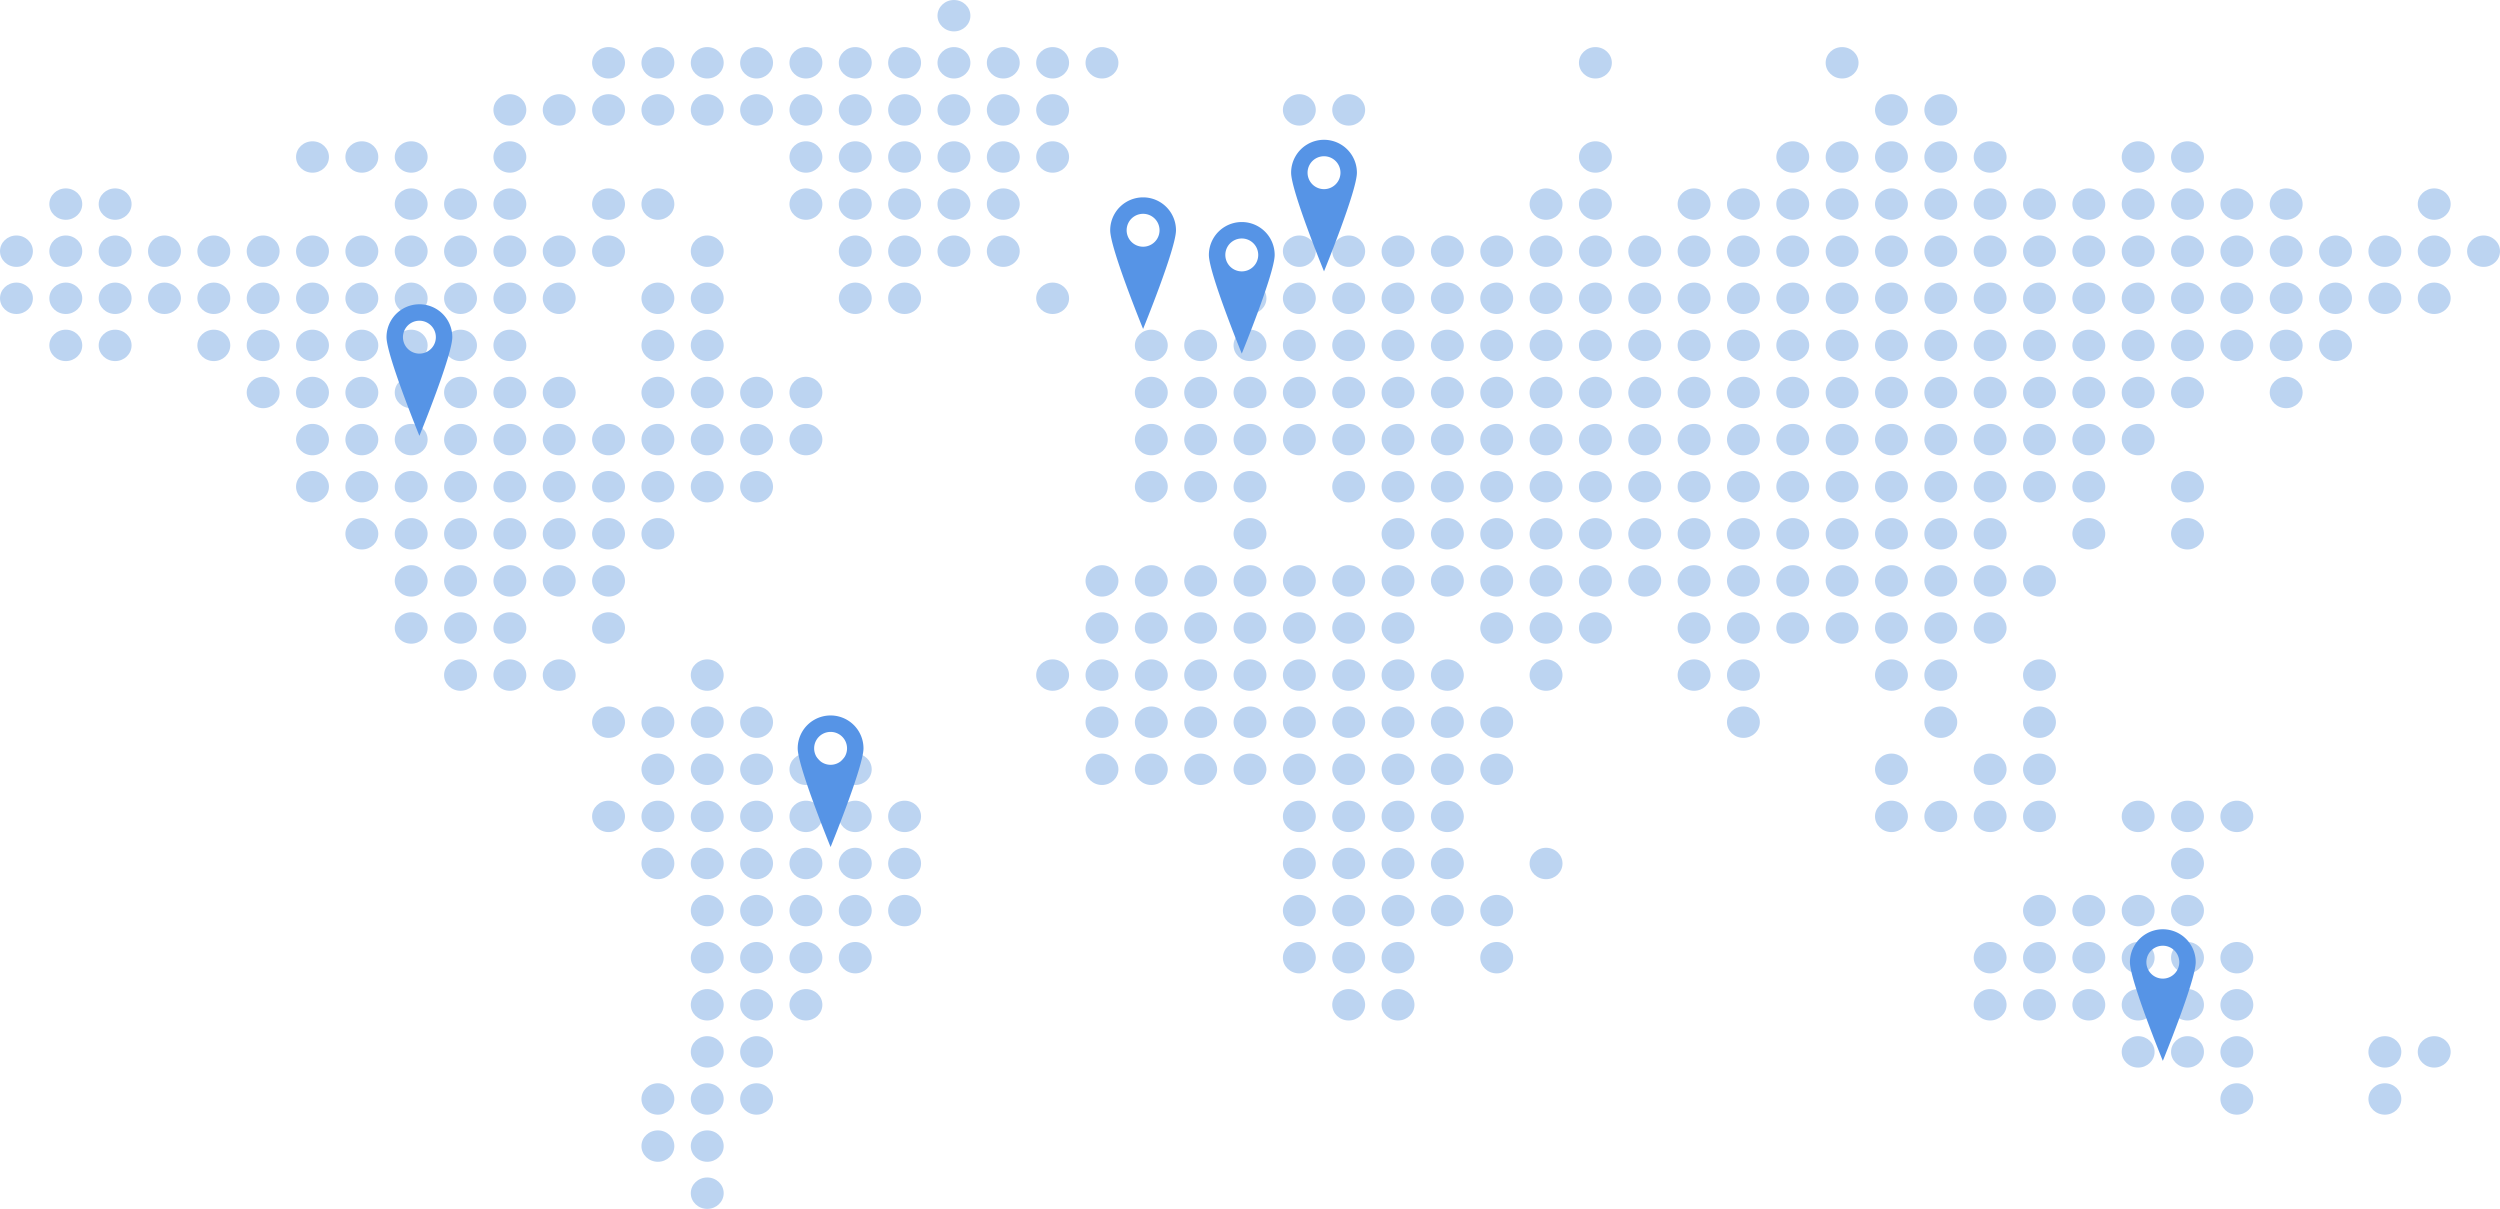 <svg viewBox="0 0 304 147" xmlns="http://www.w3.org/2000/svg"><g fill="none" fill-rule="evenodd"><g fill="#BCD4F1"><ellipse cx="8" cy="24.818" rx="2" ry="1.909"/><ellipse cx="2" cy="30.545" rx="2" ry="1.909"/><ellipse cx="8" cy="30.545" rx="2" ry="1.909"/><ellipse cx="2" cy="36.273" rx="2" ry="1.909"/><ellipse cx="8" cy="36.273" rx="2" ry="1.909"/><ellipse cx="8" cy="42" rx="2" ry="1.909"/><ellipse cx="14" cy="24.818" rx="2" ry="1.909"/><ellipse cx="14" cy="30.545" rx="2" ry="1.909"/><ellipse cx="20" cy="30.545" rx="2" ry="1.909"/><ellipse cx="14" cy="36.273" rx="2" ry="1.909"/><ellipse cx="20" cy="36.273" rx="2" ry="1.909"/><ellipse cx="14" cy="42" rx="2" ry="1.909"/><ellipse cx="26" cy="30.545" rx="2" ry="1.909"/><ellipse cx="32" cy="30.545" rx="2" ry="1.909"/><ellipse cx="26" cy="36.273" rx="2" ry="1.909"/><ellipse cx="32" cy="36.273" rx="2" ry="1.909"/><ellipse cx="26" cy="42" rx="2" ry="1.909"/><ellipse cx="32" cy="42" rx="2" ry="1.909"/><ellipse cx="32" cy="47.727" rx="2" ry="1.909"/><ellipse cx="38" cy="19.091" rx="2" ry="1.909"/><ellipse cx="44" cy="19.091" rx="2" ry="1.909"/><ellipse cx="38" cy="30.545" rx="2" ry="1.909"/><ellipse cx="44" cy="30.545" rx="2" ry="1.909"/><ellipse cx="38" cy="36.273" rx="2" ry="1.909"/><ellipse cx="44" cy="36.273" rx="2" ry="1.909"/><ellipse cx="38" cy="42" rx="2" ry="1.909"/><ellipse cx="44" cy="42" rx="2" ry="1.909"/><ellipse cx="38" cy="47.727" rx="2" ry="1.909"/><ellipse cx="44" cy="47.727" rx="2" ry="1.909"/><ellipse cx="38" cy="53.455" rx="2" ry="1.909"/><ellipse cx="44" cy="53.455" rx="2" ry="1.909"/><ellipse cx="38" cy="59.182" rx="2" ry="1.909"/><ellipse cx="44" cy="59.182" rx="2" ry="1.909"/><ellipse cx="44" cy="64.909" rx="2" ry="1.909"/><ellipse cx="50" cy="19.091" rx="2" ry="1.909"/><ellipse cx="50" cy="24.818" rx="2" ry="1.909"/><ellipse cx="56" cy="24.818" rx="2" ry="1.909"/><ellipse cx="50" cy="30.545" rx="2" ry="1.909"/><ellipse cx="56" cy="30.545" rx="2" ry="1.909"/><ellipse cx="50" cy="36.273" rx="2" ry="1.909"/><ellipse cx="56" cy="36.273" rx="2" ry="1.909"/><ellipse cx="50" cy="42" rx="2" ry="1.909"/><ellipse cx="56" cy="42" rx="2" ry="1.909"/><ellipse cx="50" cy="47.727" rx="2" ry="1.909"/><ellipse cx="56" cy="47.727" rx="2" ry="1.909"/><ellipse cx="50" cy="53.455" rx="2" ry="1.909"/><ellipse cx="56" cy="53.455" rx="2" ry="1.909"/><ellipse cx="50" cy="59.182" rx="2" ry="1.909"/><ellipse cx="56" cy="59.182" rx="2" ry="1.909"/><ellipse cx="50" cy="64.909" rx="2" ry="1.909"/><ellipse cx="56" cy="64.909" rx="2" ry="1.909"/><ellipse cx="62" cy="13.364" rx="2" ry="1.909"/><ellipse cx="68" cy="13.364" rx="2" ry="1.909"/><ellipse cx="62" cy="19.091" rx="2" ry="1.909"/><ellipse cx="62" cy="24.818" rx="2" ry="1.909"/><ellipse cx="62" cy="30.545" rx="2" ry="1.909"/><ellipse cx="68" cy="30.545" rx="2" ry="1.909"/><ellipse cx="62" cy="36.273" rx="2" ry="1.909"/><ellipse cx="68" cy="36.273" rx="2" ry="1.909"/><ellipse cx="62" cy="42" rx="2" ry="1.909"/><ellipse cx="62" cy="47.727" rx="2" ry="1.909"/><ellipse cx="68" cy="47.727" rx="2" ry="1.909"/><ellipse cx="62" cy="53.455" rx="2" ry="1.909"/><ellipse cx="68" cy="53.455" rx="2" ry="1.909"/><ellipse cx="62" cy="59.182" rx="2" ry="1.909"/><ellipse cx="68" cy="59.182" rx="2" ry="1.909"/><ellipse cx="62" cy="64.909" rx="2" ry="1.909"/><ellipse cx="68" cy="64.909" rx="2" ry="1.909"/><ellipse cx="74" cy="7.636" rx="2" ry="1.909"/><ellipse cx="80" cy="7.636" rx="2" ry="1.909"/><ellipse cx="74" cy="13.364" rx="2" ry="1.909"/><ellipse cx="80" cy="13.364" rx="2" ry="1.909"/><ellipse cx="74" cy="24.818" rx="2" ry="1.909"/><ellipse cx="80" cy="24.818" rx="2" ry="1.909"/><ellipse cx="74" cy="30.545" rx="2" ry="1.909"/><ellipse cx="80" cy="36.273" rx="2" ry="1.909"/><ellipse cx="80" cy="42" rx="2" ry="1.909"/><ellipse cx="80" cy="47.727" rx="2" ry="1.909"/><ellipse cx="74" cy="53.455" rx="2" ry="1.909"/><ellipse cx="80" cy="53.455" rx="2" ry="1.909"/><ellipse cx="74" cy="59.182" rx="2" ry="1.909"/><ellipse cx="80" cy="59.182" rx="2" ry="1.909"/><ellipse cx="74" cy="64.909" rx="2" ry="1.909"/><ellipse cx="80" cy="64.909" rx="2" ry="1.909"/><ellipse cx="86" cy="7.636" rx="2" ry="1.909"/><ellipse cx="92" cy="7.636" rx="2" ry="1.909"/><ellipse cx="86" cy="13.364" rx="2" ry="1.909"/><ellipse cx="92" cy="13.364" rx="2" ry="1.909"/><ellipse cx="86" cy="30.545" rx="2" ry="1.909"/><ellipse cx="86" cy="36.273" rx="2" ry="1.909"/><ellipse cx="86" cy="42" rx="2" ry="1.909"/><ellipse cx="86" cy="47.727" rx="2" ry="1.909"/><ellipse cx="92" cy="47.727" rx="2" ry="1.909"/><ellipse cx="86" cy="53.455" rx="2" ry="1.909"/><ellipse cx="92" cy="53.455" rx="2" ry="1.909"/><ellipse cx="86" cy="59.182" rx="2" ry="1.909"/><ellipse cx="92" cy="59.182" rx="2" ry="1.909"/><ellipse cx="98" cy="7.636" rx="2" ry="1.909"/><ellipse cx="104" cy="7.636" rx="2" ry="1.909"/><ellipse cx="98" cy="13.364" rx="2" ry="1.909"/><ellipse cx="104" cy="13.364" rx="2" ry="1.909"/><ellipse cx="98" cy="19.091" rx="2" ry="1.909"/><ellipse cx="104" cy="19.091" rx="2" ry="1.909"/><ellipse cx="98" cy="24.818" rx="2" ry="1.909"/><ellipse cx="104" cy="24.818" rx="2" ry="1.909"/><ellipse cx="104" cy="30.545" rx="2" ry="1.909"/><ellipse cx="104" cy="36.273" rx="2" ry="1.909"/><ellipse cx="98" cy="47.727" rx="2" ry="1.909"/><ellipse cx="98" cy="53.455" rx="2" ry="1.909"/><ellipse cx="116" cy="1.909" rx="2" ry="1.909"/><ellipse cx="110" cy="7.636" rx="2" ry="1.909"/><ellipse cx="116" cy="7.636" rx="2" ry="1.909"/><ellipse cx="110" cy="13.364" rx="2" ry="1.909"/><ellipse cx="116" cy="13.364" rx="2" ry="1.909"/><ellipse cx="110" cy="19.091" rx="2" ry="1.909"/><ellipse cx="116" cy="19.091" rx="2" ry="1.909"/><ellipse cx="110" cy="24.818" rx="2" ry="1.909"/><ellipse cx="116" cy="24.818" rx="2" ry="1.909"/><ellipse cx="110" cy="30.545" rx="2" ry="1.909"/><ellipse cx="116" cy="30.545" rx="2" ry="1.909"/><ellipse cx="110" cy="36.273" rx="2" ry="1.909"/><ellipse cx="122" cy="7.636" rx="2" ry="1.909"/><ellipse cx="128" cy="7.636" rx="2" ry="1.909"/><ellipse cx="122" cy="13.364" rx="2" ry="1.909"/><ellipse cx="128" cy="13.364" rx="2" ry="1.909"/><ellipse cx="122" cy="19.091" rx="2" ry="1.909"/><ellipse cx="128" cy="19.091" rx="2" ry="1.909"/><ellipse cx="122" cy="24.818" rx="2" ry="1.909"/><ellipse cx="122" cy="30.545" rx="2" ry="1.909"/><ellipse cx="128" cy="36.273" rx="2" ry="1.909"/><ellipse cx="134" cy="7.636" rx="2" ry="1.909"/><ellipse cx="140" cy="42" rx="2" ry="1.909"/><ellipse cx="140" cy="47.727" rx="2" ry="1.909"/><ellipse cx="140" cy="53.455" rx="2" ry="1.909"/><ellipse cx="140" cy="59.182" rx="2" ry="1.909"/><ellipse cx="152" cy="36.273" rx="2" ry="1.909"/><ellipse cx="146" cy="42" rx="2" ry="1.909"/><ellipse cx="152" cy="42" rx="2" ry="1.909"/><ellipse cx="146" cy="47.727" rx="2" ry="1.909"/><ellipse cx="152" cy="47.727" rx="2" ry="1.909"/><ellipse cx="146" cy="53.455" rx="2" ry="1.909"/><ellipse cx="152" cy="53.455" rx="2" ry="1.909"/><ellipse cx="146" cy="59.182" rx="2" ry="1.909"/><ellipse cx="152" cy="59.182" rx="2" ry="1.909"/><ellipse cx="152" cy="64.909" rx="2" ry="1.909"/><ellipse cx="158" cy="13.364" rx="2" ry="1.909"/><ellipse cx="164" cy="13.364" rx="2" ry="1.909"/><ellipse cx="158" cy="30.545" rx="2" ry="1.909"/><ellipse cx="164" cy="30.545" rx="2" ry="1.909"/><ellipse cx="158" cy="36.273" rx="2" ry="1.909"/><ellipse cx="164" cy="36.273" rx="2" ry="1.909"/><ellipse cx="158" cy="42" rx="2" ry="1.909"/><ellipse cx="164" cy="42" rx="2" ry="1.909"/><ellipse cx="158" cy="47.727" rx="2" ry="1.909"/><ellipse cx="164" cy="47.727" rx="2" ry="1.909"/><ellipse cx="158" cy="53.455" rx="2" ry="1.909"/><ellipse cx="164" cy="53.455" rx="2" ry="1.909"/><ellipse cx="164" cy="59.182" rx="2" ry="1.909"/><ellipse cx="170" cy="30.545" rx="2" ry="1.909"/><ellipse cx="176" cy="30.545" rx="2" ry="1.909"/><ellipse cx="170" cy="36.273" rx="2" ry="1.909"/><ellipse cx="176" cy="36.273" rx="2" ry="1.909"/><ellipse cx="170" cy="42" rx="2" ry="1.909"/><ellipse cx="176" cy="42" rx="2" ry="1.909"/><ellipse cx="170" cy="47.727" rx="2" ry="1.909"/><ellipse cx="176" cy="47.727" rx="2" ry="1.909"/><ellipse cx="170" cy="53.455" rx="2" ry="1.909"/><ellipse cx="176" cy="53.455" rx="2" ry="1.909"/><ellipse cx="170" cy="59.182" rx="2" ry="1.909"/><ellipse cx="176" cy="59.182" rx="2" ry="1.909"/><ellipse cx="170" cy="64.909" rx="2" ry="1.909"/><ellipse cx="176" cy="64.909" rx="2" ry="1.909"/><ellipse cx="188" cy="24.818" rx="2" ry="1.909"/><ellipse cx="182" cy="30.545" rx="2" ry="1.909"/><ellipse cx="188" cy="30.545" rx="2" ry="1.909"/><ellipse cx="182" cy="36.273" rx="2" ry="1.909"/><ellipse cx="188" cy="36.273" rx="2" ry="1.909"/><ellipse cx="182" cy="42" rx="2" ry="1.909"/><ellipse cx="188" cy="42" rx="2" ry="1.909"/><ellipse cx="182" cy="47.727" rx="2" ry="1.909"/><ellipse cx="188" cy="47.727" rx="2" ry="1.909"/><ellipse cx="182" cy="53.455" rx="2" ry="1.909"/><ellipse cx="188" cy="53.455" rx="2" ry="1.909"/><ellipse cx="182" cy="59.182" rx="2" ry="1.909"/><ellipse cx="188" cy="59.182" rx="2" ry="1.909"/><ellipse cx="182" cy="64.909" rx="2" ry="1.909"/><ellipse cx="188" cy="64.909" rx="2" ry="1.909"/><ellipse cx="50" cy="70.636" rx="2" ry="1.909"/><ellipse cx="56" cy="70.636" rx="2" ry="1.909"/><ellipse cx="50" cy="76.364" rx="2" ry="1.909"/><ellipse cx="56" cy="76.364" rx="2" ry="1.909"/><ellipse cx="56" cy="82.091" rx="2" ry="1.909"/><ellipse cx="62" cy="70.636" rx="2" ry="1.909"/><ellipse cx="68" cy="70.636" rx="2" ry="1.909"/><ellipse cx="62" cy="76.364" rx="2" ry="1.909"/><ellipse cx="62" cy="82.091" rx="2" ry="1.909"/><ellipse cx="68" cy="82.091" rx="2" ry="1.909"/><ellipse cx="74" cy="70.636" rx="2" ry="1.909"/><ellipse cx="74" cy="76.364" rx="2" ry="1.909"/><ellipse cx="74" cy="87.818" rx="2" ry="1.909"/><ellipse cx="80" cy="87.818" rx="2" ry="1.909"/><ellipse cx="80" cy="93.545" rx="2" ry="1.909"/><ellipse cx="74" cy="99.273" rx="2" ry="1.909"/><ellipse cx="80" cy="99.273" rx="2" ry="1.909"/><ellipse cx="80" cy="105" rx="2" ry="1.909"/><ellipse cx="80" cy="133.636" rx="2" ry="1.909"/><ellipse cx="86" cy="82.091" rx="2" ry="1.909"/><ellipse cx="86" cy="87.818" rx="2" ry="1.909"/><ellipse cx="92" cy="87.818" rx="2" ry="1.909"/><ellipse cx="86" cy="93.545" rx="2" ry="1.909"/><ellipse cx="92" cy="93.545" rx="2" ry="1.909"/><ellipse cx="86" cy="99.273" rx="2" ry="1.909"/><ellipse cx="92" cy="99.273" rx="2" ry="1.909"/><ellipse cx="86" cy="105" rx="2" ry="1.909"/><ellipse cx="92" cy="105" rx="2" ry="1.909"/><ellipse cx="86" cy="110.727" rx="2" ry="1.909"/><ellipse cx="92" cy="110.727" rx="2" ry="1.909"/><ellipse cx="86" cy="116.455" rx="2" ry="1.909"/><ellipse cx="92" cy="116.455" rx="2" ry="1.909"/><ellipse cx="86" cy="122.182" rx="2" ry="1.909"/><ellipse cx="92" cy="122.182" rx="2" ry="1.909"/><ellipse cx="86" cy="127.909" rx="2" ry="1.909"/><ellipse cx="92" cy="127.909" rx="2" ry="1.909"/><ellipse cx="86" cy="133.636" rx="2" ry="1.909"/><ellipse cx="92" cy="133.636" rx="2" ry="1.909"/><ellipse cx="98" cy="93.545" rx="2" ry="1.909"/><ellipse cx="104" cy="93.545" rx="2" ry="1.909"/><ellipse cx="98" cy="99.273" rx="2" ry="1.909"/><ellipse cx="104" cy="99.273" rx="2" ry="1.909"/><ellipse cx="98" cy="105" rx="2" ry="1.909"/><ellipse cx="104" cy="105" rx="2" ry="1.909"/><ellipse cx="98" cy="110.727" rx="2" ry="1.909"/><ellipse cx="104" cy="110.727" rx="2" ry="1.909"/><ellipse cx="98" cy="116.455" rx="2" ry="1.909"/><ellipse cx="104" cy="116.455" rx="2" ry="1.909"/><ellipse cx="98" cy="122.182" rx="2" ry="1.909"/><ellipse cx="110" cy="99.273" rx="2" ry="1.909"/><ellipse cx="110" cy="105" rx="2" ry="1.909"/><ellipse cx="110" cy="110.727" rx="2" ry="1.909"/><ellipse cx="128" cy="82.091" rx="2" ry="1.909"/><ellipse cx="134" cy="70.636" rx="2" ry="1.909"/><ellipse cx="140" cy="70.636" rx="2" ry="1.909"/><ellipse cx="134" cy="76.364" rx="2" ry="1.909"/><ellipse cx="140" cy="76.364" rx="2" ry="1.909"/><ellipse cx="134" cy="82.091" rx="2" ry="1.909"/><ellipse cx="140" cy="82.091" rx="2" ry="1.909"/><ellipse cx="134" cy="87.818" rx="2" ry="1.909"/><ellipse cx="140" cy="87.818" rx="2" ry="1.909"/><ellipse cx="134" cy="93.545" rx="2" ry="1.909"/><ellipse cx="140" cy="93.545" rx="2" ry="1.909"/><ellipse cx="146" cy="70.636" rx="2" ry="1.909"/><ellipse cx="152" cy="70.636" rx="2" ry="1.909"/><ellipse cx="146" cy="76.364" rx="2" ry="1.909"/><ellipse cx="152" cy="76.364" rx="2" ry="1.909"/><ellipse cx="146" cy="82.091" rx="2" ry="1.909"/><ellipse cx="152" cy="82.091" rx="2" ry="1.909"/><ellipse cx="146" cy="87.818" rx="2" ry="1.909"/><ellipse cx="152" cy="87.818" rx="2" ry="1.909"/><ellipse cx="146" cy="93.545" rx="2" ry="1.909"/><ellipse cx="152" cy="93.545" rx="2" ry="1.909"/><ellipse cx="158" cy="70.636" rx="2" ry="1.909"/><ellipse cx="164" cy="70.636" rx="2" ry="1.909"/><ellipse cx="158" cy="76.364" rx="2" ry="1.909"/><ellipse cx="164" cy="76.364" rx="2" ry="1.909"/><ellipse cx="158" cy="82.091" rx="2" ry="1.909"/><ellipse cx="164" cy="82.091" rx="2" ry="1.909"/><ellipse cx="158" cy="87.818" rx="2" ry="1.909"/><ellipse cx="164" cy="87.818" rx="2" ry="1.909"/><ellipse cx="158" cy="93.545" rx="2" ry="1.909"/><ellipse cx="164" cy="93.545" rx="2" ry="1.909"/><ellipse cx="158" cy="99.273" rx="2" ry="1.909"/><ellipse cx="164" cy="99.273" rx="2" ry="1.909"/><ellipse cx="158" cy="105" rx="2" ry="1.909"/><ellipse cx="164" cy="105" rx="2" ry="1.909"/><ellipse cx="158" cy="110.727" rx="2" ry="1.909"/><ellipse cx="164" cy="110.727" rx="2" ry="1.909"/><ellipse cx="158" cy="116.455" rx="2" ry="1.909"/><ellipse cx="164" cy="116.455" rx="2" ry="1.909"/><ellipse cx="164" cy="122.182" rx="2" ry="1.909"/><ellipse cx="170" cy="70.636" rx="2" ry="1.909"/><ellipse cx="176" cy="70.636" rx="2" ry="1.909"/><ellipse cx="170" cy="76.364" rx="2" ry="1.909"/><ellipse cx="170" cy="82.091" rx="2" ry="1.909"/><ellipse cx="176" cy="82.091" rx="2" ry="1.909"/><ellipse cx="170" cy="87.818" rx="2" ry="1.909"/><ellipse cx="176" cy="87.818" rx="2" ry="1.909"/><ellipse cx="170" cy="93.545" rx="2" ry="1.909"/><ellipse cx="176" cy="93.545" rx="2" ry="1.909"/><ellipse cx="170" cy="99.273" rx="2" ry="1.909"/><ellipse cx="176" cy="99.273" rx="2" ry="1.909"/><ellipse cx="170" cy="105" rx="2" ry="1.909"/><ellipse cx="176" cy="105" rx="2" ry="1.909"/><ellipse cx="170" cy="110.727" rx="2" ry="1.909"/><ellipse cx="176" cy="110.727" rx="2" ry="1.909"/><ellipse cx="170" cy="116.455" rx="2" ry="1.909"/><ellipse cx="170" cy="122.182" rx="2" ry="1.909"/><ellipse cx="182" cy="70.636" rx="2" ry="1.909"/><ellipse cx="188" cy="70.636" rx="2" ry="1.909"/><ellipse cx="182" cy="76.364" rx="2" ry="1.909"/><ellipse cx="188" cy="76.364" rx="2" ry="1.909"/><ellipse cx="188" cy="82.091" rx="2" ry="1.909"/><ellipse cx="182" cy="87.818" rx="2" ry="1.909"/><ellipse cx="182" cy="93.545" rx="2" ry="1.909"/><ellipse cx="188" cy="105" rx="2" ry="1.909"/><ellipse cx="182" cy="110.727" rx="2" ry="1.909"/><ellipse cx="182" cy="116.455" rx="2" ry="1.909"/><ellipse cx="194" cy="7.636" rx="2" ry="1.909"/><ellipse cx="194" cy="19.091" rx="2" ry="1.909"/><ellipse cx="194" cy="24.818" rx="2" ry="1.909"/><ellipse cx="194" cy="30.545" rx="2" ry="1.909"/><ellipse cx="200" cy="30.545" rx="2" ry="1.909"/><ellipse cx="194" cy="36.273" rx="2" ry="1.909"/><ellipse cx="200" cy="36.273" rx="2" ry="1.909"/><ellipse cx="194" cy="42" rx="2" ry="1.909"/><ellipse cx="200" cy="42" rx="2" ry="1.909"/><ellipse cx="194" cy="47.727" rx="2" ry="1.909"/><ellipse cx="200" cy="47.727" rx="2" ry="1.909"/><ellipse cx="194" cy="53.455" rx="2" ry="1.909"/><ellipse cx="200" cy="53.455" rx="2" ry="1.909"/><ellipse cx="194" cy="59.182" rx="2" ry="1.909"/><ellipse cx="200" cy="59.182" rx="2" ry="1.909"/><ellipse cx="194" cy="64.909" rx="2" ry="1.909"/><ellipse cx="200" cy="64.909" rx="2" ry="1.909"/><ellipse cx="206" cy="24.818" rx="2" ry="1.909"/><ellipse cx="212" cy="24.818" rx="2" ry="1.909"/><ellipse cx="206" cy="30.545" rx="2" ry="1.909"/><ellipse cx="212" cy="30.545" rx="2" ry="1.909"/><ellipse cx="206" cy="36.273" rx="2" ry="1.909"/><ellipse cx="212" cy="36.273" rx="2" ry="1.909"/><ellipse cx="206" cy="42" rx="2" ry="1.909"/><ellipse cx="212" cy="42" rx="2" ry="1.909"/><ellipse cx="206" cy="47.727" rx="2" ry="1.909"/><ellipse cx="212" cy="47.727" rx="2" ry="1.909"/><ellipse cx="206" cy="53.455" rx="2" ry="1.909"/><ellipse cx="212" cy="53.455" rx="2" ry="1.909"/><ellipse cx="206" cy="59.182" rx="2" ry="1.909"/><ellipse cx="212" cy="59.182" rx="2" ry="1.909"/><ellipse cx="206" cy="64.909" rx="2" ry="1.909"/><ellipse cx="212" cy="64.909" rx="2" ry="1.909"/><ellipse cx="224" cy="7.636" rx="2" ry="1.909"/><ellipse cx="218" cy="19.091" rx="2" ry="1.909"/><ellipse cx="224" cy="19.091" rx="2" ry="1.909"/><ellipse cx="218" cy="24.818" rx="2" ry="1.909"/><ellipse cx="224" cy="24.818" rx="2" ry="1.909"/><ellipse cx="218" cy="30.545" rx="2" ry="1.909"/><ellipse cx="224" cy="30.545" rx="2" ry="1.909"/><ellipse cx="218" cy="36.273" rx="2" ry="1.909"/><ellipse cx="224" cy="36.273" rx="2" ry="1.909"/><ellipse cx="218" cy="42" rx="2" ry="1.909"/><ellipse cx="224" cy="42" rx="2" ry="1.909"/><ellipse cx="218" cy="47.727" rx="2" ry="1.909"/><ellipse cx="224" cy="47.727" rx="2" ry="1.909"/><ellipse cx="218" cy="53.455" rx="2" ry="1.909"/><ellipse cx="224" cy="53.455" rx="2" ry="1.909"/><ellipse cx="218" cy="59.182" rx="2" ry="1.909"/><ellipse cx="224" cy="59.182" rx="2" ry="1.909"/><ellipse cx="218" cy="64.909" rx="2" ry="1.909"/><ellipse cx="224" cy="64.909" rx="2" ry="1.909"/><ellipse cx="230" cy="13.364" rx="2" ry="1.909"/><ellipse cx="236" cy="13.364" rx="2" ry="1.909"/><ellipse cx="230" cy="19.091" rx="2" ry="1.909"/><ellipse cx="236" cy="19.091" rx="2" ry="1.909"/><ellipse cx="230" cy="24.818" rx="2" ry="1.909"/><ellipse cx="236" cy="24.818" rx="2" ry="1.909"/><ellipse cx="230" cy="30.545" rx="2" ry="1.909"/><ellipse cx="236" cy="30.545" rx="2" ry="1.909"/><ellipse cx="230" cy="36.273" rx="2" ry="1.909"/><ellipse cx="236" cy="36.273" rx="2" ry="1.909"/><ellipse cx="230" cy="42" rx="2" ry="1.909"/><ellipse cx="236" cy="42" rx="2" ry="1.909"/><ellipse cx="230" cy="47.727" rx="2" ry="1.909"/><ellipse cx="236" cy="47.727" rx="2" ry="1.909"/><ellipse cx="230" cy="53.455" rx="2" ry="1.909"/><ellipse cx="236" cy="53.455" rx="2" ry="1.909"/><ellipse cx="230" cy="59.182" rx="2" ry="1.909"/><ellipse cx="236" cy="59.182" rx="2" ry="1.909"/><ellipse cx="230" cy="64.909" rx="2" ry="1.909"/><ellipse cx="236" cy="64.909" rx="2" ry="1.909"/><ellipse cx="242" cy="19.091" rx="2" ry="1.909"/><ellipse cx="242" cy="24.818" rx="2" ry="1.909"/><ellipse cx="248" cy="24.818" rx="2" ry="1.909"/><ellipse cx="242" cy="30.545" rx="2" ry="1.909"/><ellipse cx="248" cy="30.545" rx="2" ry="1.909"/><ellipse cx="242" cy="36.273" rx="2" ry="1.909"/><ellipse cx="248" cy="36.273" rx="2" ry="1.909"/><ellipse cx="242" cy="42" rx="2" ry="1.909"/><ellipse cx="248" cy="42" rx="2" ry="1.909"/><ellipse cx="242" cy="47.727" rx="2" ry="1.909"/><ellipse cx="248" cy="47.727" rx="2" ry="1.909"/><ellipse cx="242" cy="53.455" rx="2" ry="1.909"/><ellipse cx="248" cy="53.455" rx="2" ry="1.909"/><ellipse cx="242" cy="59.182" rx="2" ry="1.909"/><ellipse cx="248" cy="59.182" rx="2" ry="1.909"/><ellipse cx="242" cy="64.909" rx="2" ry="1.909"/><ellipse cx="260" cy="19.091" rx="2" ry="1.909"/><ellipse cx="254" cy="24.818" rx="2" ry="1.909"/><ellipse cx="260" cy="24.818" rx="2" ry="1.909"/><ellipse cx="254" cy="30.545" rx="2" ry="1.909"/><ellipse cx="260" cy="30.545" rx="2" ry="1.909"/><ellipse cx="254" cy="36.273" rx="2" ry="1.909"/><ellipse cx="260" cy="36.273" rx="2" ry="1.909"/><ellipse cx="254" cy="42" rx="2" ry="1.909"/><ellipse cx="260" cy="42" rx="2" ry="1.909"/><ellipse cx="254" cy="47.727" rx="2" ry="1.909"/><ellipse cx="260" cy="47.727" rx="2" ry="1.909"/><ellipse cx="254" cy="53.455" rx="2" ry="1.909"/><ellipse cx="260" cy="53.455" rx="2" ry="1.909"/><ellipse cx="254" cy="59.182" rx="2" ry="1.909"/><ellipse cx="254" cy="64.909" rx="2" ry="1.909"/><ellipse cx="266" cy="19.091" rx="2" ry="1.909"/><ellipse cx="266" cy="24.818" rx="2" ry="1.909"/><ellipse cx="272" cy="24.818" rx="2" ry="1.909"/><ellipse cx="266" cy="30.545" rx="2" ry="1.909"/><ellipse cx="272" cy="30.545" rx="2" ry="1.909"/><ellipse cx="266" cy="36.273" rx="2" ry="1.909"/><ellipse cx="272" cy="36.273" rx="2" ry="1.909"/><ellipse cx="266" cy="42" rx="2" ry="1.909"/><ellipse cx="272" cy="42" rx="2" ry="1.909"/><ellipse cx="266" cy="47.727" rx="2" ry="1.909"/><ellipse cx="266" cy="59.182" rx="2" ry="1.909"/><ellipse cx="266" cy="64.909" rx="2" ry="1.909"/><ellipse cx="278" cy="24.818" rx="2" ry="1.909"/><ellipse cx="278" cy="30.545" rx="2" ry="1.909"/><ellipse cx="284" cy="30.545" rx="2" ry="1.909"/><ellipse cx="278" cy="36.273" rx="2" ry="1.909"/><ellipse cx="284" cy="36.273" rx="2" ry="1.909"/><ellipse cx="278" cy="42" rx="2" ry="1.909"/><ellipse cx="284" cy="42" rx="2" ry="1.909"/><ellipse cx="278" cy="47.727" rx="2" ry="1.909"/><ellipse cx="296" cy="24.818" rx="2" ry="1.909"/><ellipse cx="290" cy="30.545" rx="2" ry="1.909"/><ellipse cx="296" cy="30.545" rx="2" ry="1.909"/><ellipse cx="290" cy="36.273" rx="2" ry="1.909"/><ellipse cx="296" cy="36.273" rx="2" ry="1.909"/><ellipse cx="302" cy="30.545" rx="2" ry="1.909"/><ellipse cx="194" cy="70.636" rx="2" ry="1.909"/><ellipse cx="200" cy="70.636" rx="2" ry="1.909"/><ellipse cx="194" cy="76.364" rx="2" ry="1.909"/><ellipse cx="206" cy="70.636" rx="2" ry="1.909"/><ellipse cx="212" cy="70.636" rx="2" ry="1.909"/><ellipse cx="206" cy="76.364" rx="2" ry="1.909"/><ellipse cx="212" cy="76.364" rx="2" ry="1.909"/><ellipse cx="206" cy="82.091" rx="2" ry="1.909"/><ellipse cx="212" cy="82.091" rx="2" ry="1.909"/><ellipse cx="212" cy="87.818" rx="2" ry="1.909"/><ellipse cx="218" cy="70.636" rx="2" ry="1.909"/><ellipse cx="224" cy="70.636" rx="2" ry="1.909"/><ellipse cx="218" cy="76.364" rx="2" ry="1.909"/><ellipse cx="224" cy="76.364" rx="2" ry="1.909"/><ellipse cx="230" cy="70.636" rx="2" ry="1.909"/><ellipse cx="236" cy="70.636" rx="2" ry="1.909"/><ellipse cx="230" cy="76.364" rx="2" ry="1.909"/><ellipse cx="236" cy="76.364" rx="2" ry="1.909"/><ellipse cx="230" cy="82.091" rx="2" ry="1.909"/><ellipse cx="236" cy="82.091" rx="2" ry="1.909"/><ellipse cx="236" cy="87.818" rx="2" ry="1.909"/><ellipse cx="230" cy="93.545" rx="2" ry="1.909"/><ellipse cx="230" cy="99.273" rx="2" ry="1.909"/><ellipse cx="236" cy="99.273" rx="2" ry="1.909"/><ellipse cx="242" cy="70.636" rx="2" ry="1.909"/><ellipse cx="248" cy="70.636" rx="2" ry="1.909"/><ellipse cx="242" cy="76.364" rx="2" ry="1.909"/><ellipse cx="248" cy="82.091" rx="2" ry="1.909"/><ellipse cx="248" cy="87.818" rx="2" ry="1.909"/><ellipse cx="242" cy="93.545" rx="2" ry="1.909"/><ellipse cx="248" cy="93.545" rx="2" ry="1.909"/><ellipse cx="242" cy="99.273" rx="2" ry="1.909"/><ellipse cx="248" cy="99.273" rx="2" ry="1.909"/><ellipse cx="248" cy="110.727" rx="2" ry="1.909"/><ellipse cx="242" cy="116.455" rx="2" ry="1.909"/><ellipse cx="248" cy="116.455" rx="2" ry="1.909"/><ellipse cx="242" cy="122.182" rx="2" ry="1.909"/><ellipse cx="248" cy="122.182" rx="2" ry="1.909"/><ellipse cx="260" cy="99.273" rx="2" ry="1.909"/><ellipse cx="254" cy="110.727" rx="2" ry="1.909"/><ellipse cx="260" cy="110.727" rx="2" ry="1.909"/><ellipse cx="254" cy="116.455" rx="2" ry="1.909"/><ellipse cx="260" cy="116.455" rx="2" ry="1.909"/><ellipse cx="254" cy="122.182" rx="2" ry="1.909"/><ellipse cx="260" cy="122.182" rx="2" ry="1.909"/><ellipse cx="260" cy="127.909" rx="2" ry="1.909"/><ellipse cx="266" cy="99.273" rx="2" ry="1.909"/><ellipse cx="272" cy="99.273" rx="2" ry="1.909"/><ellipse cx="266" cy="105" rx="2" ry="1.909"/><ellipse cx="266" cy="110.727" rx="2" ry="1.909"/><ellipse cx="266" cy="116.455" rx="2" ry="1.909"/><ellipse cx="272" cy="116.455" rx="2" ry="1.909"/><ellipse cx="266" cy="122.182" rx="2" ry="1.909"/><ellipse cx="272" cy="122.182" rx="2" ry="1.909"/><ellipse cx="266" cy="127.909" rx="2" ry="1.909"/><ellipse cx="272" cy="127.909" rx="2" ry="1.909"/><ellipse cx="272" cy="133.636" rx="2" ry="1.909"/><ellipse cx="290" cy="127.909" rx="2" ry="1.909"/><ellipse cx="296" cy="127.909" rx="2" ry="1.909"/><ellipse cx="290" cy="133.636" rx="2" ry="1.909"/><ellipse cx="80" cy="139.364" rx="2" ry="1.909"/><ellipse cx="86" cy="139.364" rx="2" ry="1.909"/><ellipse cx="86" cy="145.091" rx="2" ry="1.909"/></g><path d="M139 40s-4-9.79-4-12a4 4 0 1 1 8 0c0 2.21-4 12-4 12zm0-10a2 2 0 1 0 0-4 2 2 0 0 0 0 4zM51 53s-4-9.79-4-12a4 4 0 1 1 8 0c0 2.21-4 12-4 12zm0-10a2 2 0 1 0 0-4 2 2 0 0 0 0 4zM151 43s-4-9.79-4-12a4 4 0 1 1 8 0c0 2.21-4 12-4 12zm0-10a2 2 0 1 0 0-4 2 2 0 0 0 0 4zM263 129s-4-9.79-4-12a4 4 0 1 1 8 0c0 2.21-4 12-4 12zm0-10a2 2 0 1 0 0-4 2 2 0 0 0 0 4zM161 33s-4-9.79-4-12a4 4 0 1 1 8 0c0 2.21-4 12-4 12zm0-10a2 2 0 1 0 0-4 2 2 0 0 0 0 4zM101 103s-4-9.79-4-12a4 4 0 1 1 8 0c0 2.21-4 12-4 12zm0-10a2 2 0 1 0 0-4 2 2 0 0 0 0 4z" fill="#5694E6"/></g></svg>